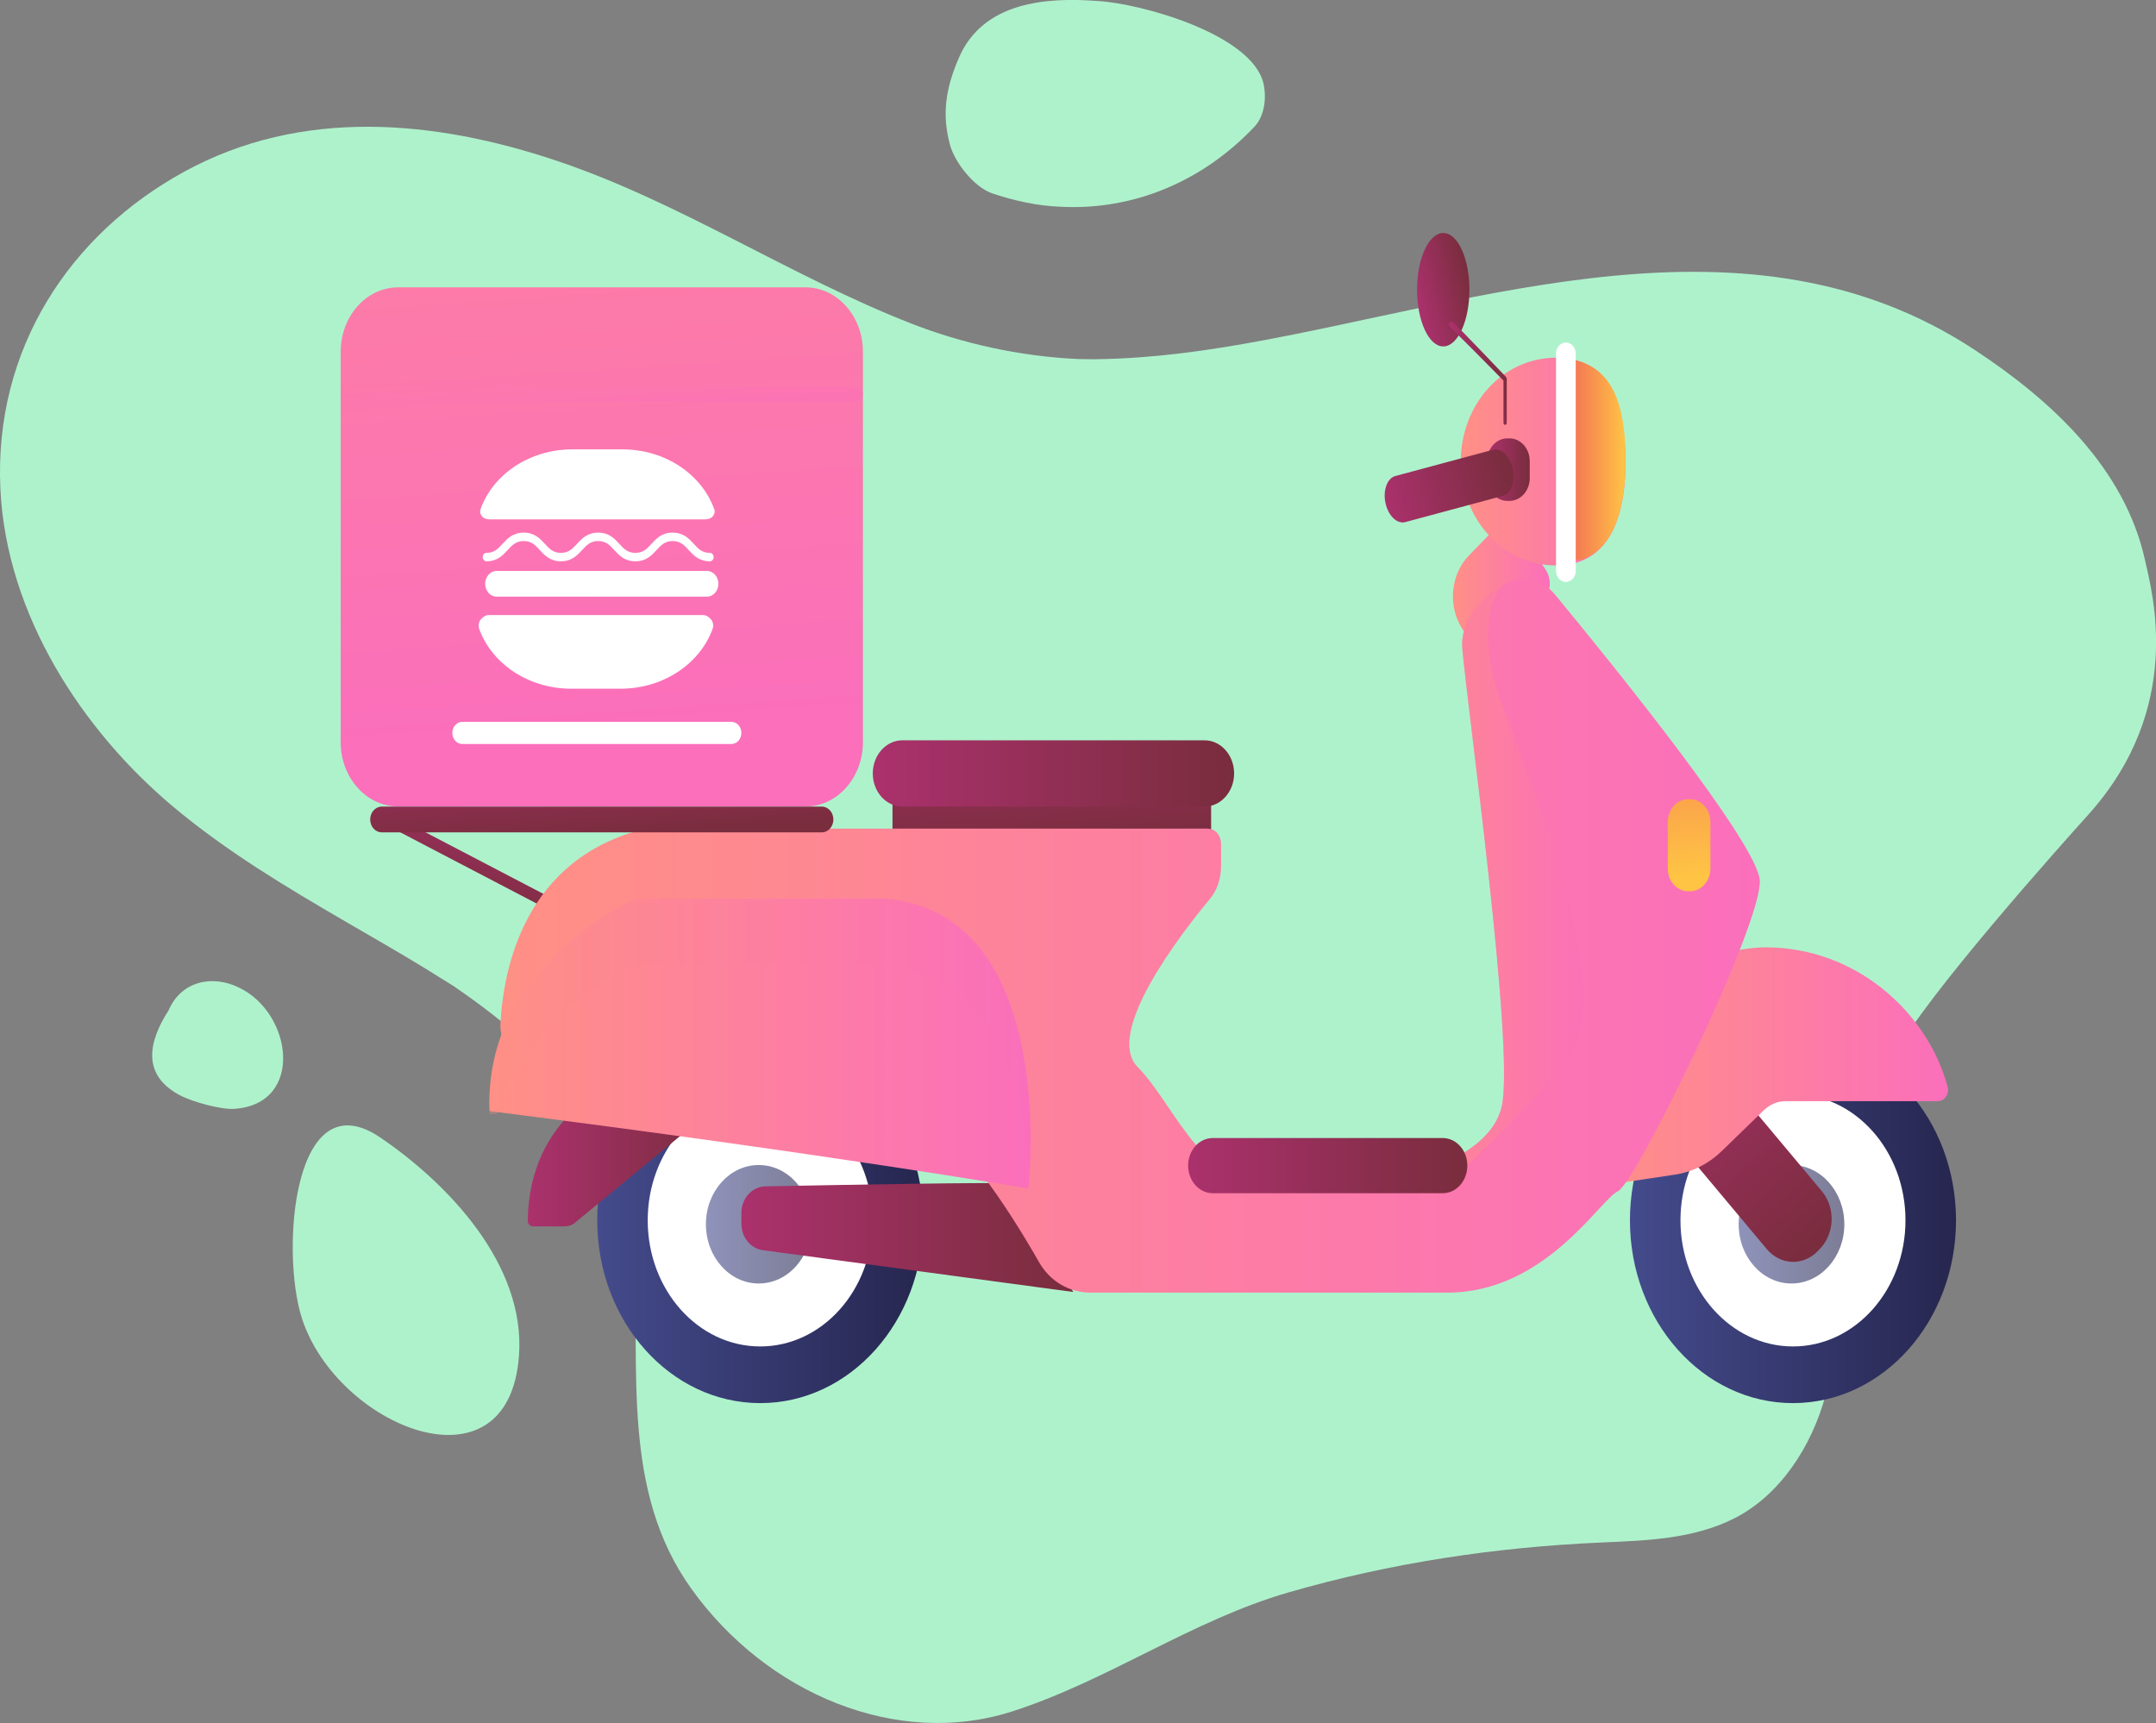 <?xml version="1.0" encoding="UTF-8"?>
<svg id="_Слой_2" data-name="Слой 2" xmlns="http://www.w3.org/2000/svg" xmlns:xlink="http://www.w3.org/1999/xlink" viewBox="0 0 393.81 314.74">
  <rect x="0" y="0" width="393.81" height="314.74" fill="#808080" stroke="none"/>
  <defs>
    <style>
      .cls-1 {
        fill: #fff;
      }

      .cls-2 {
        fill: url(#_Безымянный_градиент_79);
      }

      .cls-3 {
        fill: url(#_Безымянный_градиент_79-9);
      }

      .cls-4 {
        fill: url(#_Безымянный_градиент_63);
      }

      .cls-5 {
        fill: url(#_Безымянный_градиент_79-6);
      }

      .cls-6 {
        fill: url(#_Безымянный_градиент_73-5);
      }

      .cls-6, .cls-7 {
        opacity: .5;
      }

      .cls-6, .cls-7, .cls-8, .cls-9, .cls-10 {
        isolation: isolate;
      }

      .cls-11 {
        fill: url(#_Безымянный_градиент_79-12);
      }

      .cls-12 {
        fill: url(#_Безымянный_градиент_73-4);
      }

      .cls-13 {
        fill: url(#_Безымянный_градиент_73-2);
      }

      .cls-14 {
        fill: url(#_Безымянный_градиент_79-2);
      }

      .cls-15 {
        fill: #aef2cc;
      }

      .cls-16 {
        fill: url(#_Безымянный_градиент_63-3);
      }

      .cls-17 {
        fill: url(#_Безымянный_градиент_79-10);
      }

      .cls-7 {
        fill: url(#_Безымянный_градиент_73-9);
      }

      .cls-18 {
        fill: url(#_Безымянный_градиент_79-5);
      }

      .cls-8 {
        fill: url(#_Безымянный_градиент_73-7);
        opacity: .3;
      }

      .cls-19 {
        fill: url(#_Безымянный_градиент_73-8);
      }

      .cls-20 {
        fill: url(#_Безымянный_градиент_79-8);
      }

      .cls-21 {
        fill: url(#_Безымянный_градиент_79-11);
      }

      .cls-22 {
        fill: url(#_Безымянный_градиент_75);
      }

      .cls-23 {
        fill: url(#_Безымянный_градиент_79-7);
      }

      .cls-9 {
        fill: url(#_Безымянный_градиент_63-2);
      }

      .cls-9, .cls-10 {
        opacity: .6;
      }

      .cls-24 {
        fill: url(#_Безымянный_градиент_73-6);
      }

      .cls-25 {
        fill: url(#_Безымянный_градиент_73-3);
      }

      .cls-26 {
        fill: url(#_Безымянный_градиент_73);
      }

      .cls-27 {
        fill: url(#_Безымянный_градиент_79-3);
      }

      .cls-28 {
        fill: url(#_Безымянный_градиент_75-2);
      }

      .cls-10 {
        fill: url(#_Безымянный_градиент_63-4);
      }

      .cls-29 {
        fill: url(#_Безымянный_градиент_79-4);
      }
    </style>
    <linearGradient id="_Безымянный_градиент_73" data-name="Безымянный градиент 73" x1="142.08" y1="687.91" x2="159.78" y2="687.91" gradientTransform="translate(123.31 794.88) scale(1 -1)" gradientUnits="userSpaceOnUse">
      <stop offset="0" stop-color="#ff9085"/>
      <stop offset="1" stop-color="#fb6fbb"/>
    </linearGradient>
    <linearGradient id="_Безымянный_градиент_73-2" data-name="Безымянный градиент 73" x1="143.53" y1="710.56" x2="173.61" y2="710.56" xlink:href="#_Безымянный_градиент_73"/>
    <linearGradient id="_Безымянный_градиент_63" data-name="Безымянный градиент 63" x1="-14.22" y1="571.97" x2="45.35" y2="571.97" gradientTransform="translate(123.31 794.88) scale(1 -1)" gradientUnits="userSpaceOnUse">
      <stop offset="0" stop-color="#444b8c"/>
      <stop offset="1" stop-color="#26264f"/>
    </linearGradient>
    <linearGradient id="_Безымянный_градиент_63-2" data-name="Безымянный градиент 63" x1="5.63" y1="571.25" x2="24.94" y2="571.25" xlink:href="#_Безымянный_градиент_63"/>
    <linearGradient id="_Безымянный_градиент_79" data-name="Безымянный градиент 79" x1="136.81" y1="1289.28" x2="137.58" y2="1277.8" gradientTransform="translate(-986 2146.8) rotate(24.97) scale(1 -1.76)" gradientUnits="userSpaceOnUse">
      <stop offset="0" stop-color="#ab316d"/>
      <stop offset="1" stop-color="#792d3d"/>
    </linearGradient>
    <linearGradient id="_Безымянный_градиент_79-2" data-name="Безымянный градиент 79" x1="67.09" y1="670.14" x2="69.11" y2="639.73" gradientTransform="translate(123.31 794.88) scale(1 -1)" xlink:href="#_Безымянный_градиент_79"/>
    <linearGradient id="_Безымянный_градиент_79-3" data-name="Безымянный градиент 79" x1="36.11" y1="653.6" x2="102.11" y2="653.6" gradientTransform="translate(123.31 794.88) scale(1 -1)" xlink:href="#_Безымянный_градиент_79"/>
    <linearGradient id="_Безымянный_градиент_79-4" data-name="Безымянный градиент 79" x1="-26.91" y1="583.89" x2="8.02" y2="583.89" gradientTransform="translate(123.31 794.88) scale(1 -1)" xlink:href="#_Безымянный_градиент_79"/>
    <linearGradient id="_Безымянный_градиент_79-5" data-name="Безымянный градиент 79" x1="12.11" y1="568.82" x2="72.73" y2="568.82" gradientTransform="translate(123.31 794.88) scale(1 -1)" xlink:href="#_Безымянный_градиент_79"/>
    <linearGradient id="_Безымянный_градиент_63-3" data-name="Безымянный градиент 63" x1="174.41" x2="233.98" xlink:href="#_Безымянный_градиент_63"/>
    <linearGradient id="_Безымянный_градиент_63-4" data-name="Безымянный градиент 63" x1="194.27" y1="571.25" x2="213.57" y2="571.25" xlink:href="#_Безымянный_градиент_63"/>
    <linearGradient id="_Безымянный_градиент_79-6" data-name="Безымянный градиент 79" x1="294.25" y1="1590.95" x2="347.73" y2="1590.95" gradientTransform="translate(-1064.55 1062.57) rotate(46.81) scale(1 -1)" xlink:href="#_Безымянный_градиент_79"/>
    <linearGradient id="_Безымянный_градиент_73-3" data-name="Безымянный градиент 73" x1="168.16" y1="599.99" x2="232.51" y2="599.99" xlink:href="#_Безымянный_градиент_73"/>
    <linearGradient id="_Безымянный_градиент_73-4" data-name="Безымянный градиент 73" x1="-31.92" y1="623.91" x2="198.13" y2="623.91" xlink:href="#_Безымянный_градиент_73"/>
    <linearGradient id="_Безымянный_градиент_73-5" data-name="Безымянный градиент 73" x1="142.24" y1="634.21" x2="165.75" y2="634.21" xlink:href="#_Безымянный_градиент_73"/>
    <linearGradient id="_Безымянный_градиент_79-7" data-name="Безымянный градиент 79" x1="93.71" y1="581.96" x2="144.71" y2="581.96" gradientTransform="translate(123.31 794.88) scale(1 -1)" xlink:href="#_Безымянный_градиент_79"/>
    <linearGradient id="_Безымянный_градиент_73-6" data-name="Безымянный градиент 73" x1="-33.93" y1="604.25" x2="64.93" y2="604.25" xlink:href="#_Безымянный_градиент_73"/>
    <linearGradient id="_Безымянный_градиент_73-7" data-name="Безымянный градиент 73" x1="-33.93" y1="604.99" x2="64.93" y2="604.99" xlink:href="#_Безымянный_градиент_73"/>
    <linearGradient id="_Безымянный_градиент_73-8" data-name="Безымянный градиент 73" x1="-26.33" y1="890.07" x2="-11.16" y2="661.46" xlink:href="#_Безымянный_градиент_73"/>
    <linearGradient id="_Безымянный_градиент_79-8" data-name="Безымянный градиент 79" x1="-14.69" y1="664.84" x2="-13.16" y2="641.82" gradientTransform="translate(123.31 794.88) scale(1 -1)" xlink:href="#_Безымянный_градиент_79"/>
    <linearGradient id="_Безымянный_градиент_73-9" data-name="Безымянный градиент 73" x1="-14.54" y1="740.21" x2="-13.19" y2="719.91" xlink:href="#_Безымянный_градиент_73"/>
    <linearGradient id="_Безымянный_градиент_75" data-name="Безымянный градиент 75" x1="183.03" y1="673.43" x2="185.59" y2="634.83" gradientTransform="translate(123.31 794.88) scale(1 -1)" gradientUnits="userSpaceOnUse">
      <stop offset="0" stop-color="#f36f56"/>
      <stop offset="1" stop-color="#ffc444"/>
    </linearGradient>
    <linearGradient id="_Безымянный_градиент_75-2" data-name="Безымянный градиент 75" x1="163.31" y1="710.94" x2="173.62" y2="710.94" xlink:href="#_Безымянный_градиент_75"/>
    <linearGradient id="_Безымянный_градиент_79-9" data-name="Безымянный градиент 79" x1="148.31" y1="709.09" x2="156.11" y2="709.09" gradientTransform="translate(123.31 794.88) scale(1 -1)" xlink:href="#_Безымянный_градиент_79"/>
    <linearGradient id="_Безымянный_градиент_79-10" data-name="Безымянный градиент 79" x1="294.24" y1="448.43" x2="327.55" y2="448.43" gradientTransform="translate(151.13 577.2) rotate(-13.5) scale(.72 -1)" xlink:href="#_Безымянный_градиент_79"/>
    <linearGradient id="_Безымянный_градиент_79-11" data-name="Безымянный градиент 79" x1="135.21" y1="740.74" x2="145.4" y2="743.19" gradientTransform="translate(123.31 794.88) scale(1 -1)" xlink:href="#_Безымянный_градиент_79"/>
    <linearGradient id="_Безымянный_градиент_79-12" data-name="Безымянный градиент 79" x1="143.65" y1="725.98" x2="151.4" y2="727.84" gradientTransform="translate(123.31 794.88) scale(1 -1)" xlink:href="#_Безымянный_градиент_79"/>
  </defs>
  <g id="_Слой_4" data-name="Слой 4">
    <g>
      <path class="cls-15" d="m.07,89.28c1.08,23.07,15.04,44.22,31.53,58.05,9.73,8.16,20.62,14.68,31.46,20.98,4.9,2.85,9.83,5.66,14.68,8.63,1.45.89,2.89,1.8,4.33,2.7.29.18.54.34.76.47.09.06.21.15.39.27,2.34,1.61,4.64,3.28,6.88,5.03,3.93,3.07,7.7,6.39,11.2,10.02.45.47.89.94,1.33,1.42-.06-.02,1.76,2.08,1.83,2.16,1.75,2.23,3.39,4.55,4.88,6.98.49.81.95,1.64,1.43,2.45.22.37.38.62.5.82.08.22.18.49.34.87.9,2.22,1.79,4.4,2.48,6.71.05.17.66,2.83.7,2.8.09.54.19,1.08.27,1.62.4,2.67.63,5.37.77,8.07,1.07,20.86-2.38,42.9,10.38,60.78,13.83,19.38,37.68,29.2,58.56,22.54,17.46-5.57,32.92-16.67,50.57-21.77,18.69-5.41,37.9-8.28,57.21-9.12,8.14-.36,16.72-.61,24.23-4.41,8.35-4.23,14.09-13.07,16.64-22.37,2.78-10.1,2.48-20.86,3.56-31.23,1.15-10.98,4.3-21.64,9.28-31.34,5.27-10.25,30.85-38.79,35.14-43.55,17.67-19.62,11.72-40.6,10.39-46.59-3.71-16.75-17.03-29.11-31.17-38.41-41.09-26.99-90.11-8.62-133.66-1.01-5,.87-10.03,1.61-15.07,2.1-2.51.24-5.02.43-7.53.54-1.5.07-3.01.11-4.52.13-.28,0-2.55-.04-2.89-.04-10.8-.48-21.33-2.9-30.47-6.47-22.12-8.64-42.28-22.19-64.81-29.75-22.26-7.47-46.59-9.75-68.04,2.01C12.81,42.77-1.13,63.71.07,89.28Z"/>
      <path class="cls-15" d="m55.14,240.79c6.36,19.77,37.8,32.79,39.66,6.8,1.19-16.57-12.91-31.35-25.3-39.78-15.97-10.87-18.29,20.77-14.36,32.98Z"/>
      <path class="cls-15" d="m33.25,200.26c2.13,1.05,7.14,2.45,9.52,2.29,12.88-.85,10.68-17.51.88-22.15-4.78-2.38-10.55-1.25-12.86,4.17-3.46,5.37-5.33,11.84,2.46,15.69Z"/>
      <path class="cls-15" d="m173.51,26.41c.89,3.32,4.46,7.79,7.71,8.91,4.09,1.36,8.17,2.27,12.4,2.44,13.04.72,25.79-4.35,35.5-14.6,1.88-1.98,2.24-5.3,1.67-7.88-2.08-9.04-22.49-14.69-30.36-15.1-9.15-.69-20.83.07-25.28,10.37-2.43,5.63-3.13,10.29-1.64,15.86Z"/>
    </g>
    <g>
      <g>
        <path class="cls-26" d="m282.24,103.9l-6.95-9.6-6.96,7.14c-3.37,3.46-3.92,9.19-1.27,13.37l3.08,4.85,10.66-4.95,2.07-6.73c.43-1.39.19-2.93-.64-4.07Z"/>
        <path class="cls-13" d="m296.92,84.32c0,8.55-2.1,15.78-8.08,18.15-1.35.54-2.89.82-4.66.82-9.58,0-17.35-8.5-17.35-18.97s7.55-18.74,16.95-18.97c.13,0,.26,0,.4,0,9.58,0,12.74,8.49,12.74,18.97Z"/>
        <g>
          <ellipse class="cls-4" cx="138.87" cy="222.91" rx="29.78" ry="33.39"/>
          <ellipse class="cls-1" cx="138.86" cy="222.91" rx="20.55" ry="23.04"/>
        </g>
        <ellipse class="cls-9" cx="138.59" cy="223.63" rx="9.65" ry="10.82"/>
        <path class="cls-2" d="m109.55,169.86c-.23.55-.63.87-.91.73l-36.5-19.06c-.28-.14-.32-.7-.09-1.25h0c.23-.55.63-.87.91-.73l36.5,19.06c.28.14.32.7.09,1.25h0Z"/>
        <g>
          <rect class="cls-14" x="163.02" y="145.99" width="58.2" height="9.42"/>
          <path class="cls-27" d="m225.42,141.28c0,3.34-2.42,6.05-5.4,6.05h-55.2c-2.98,0-5.4-2.71-5.4-6.05h0c0-3.34,2.42-6.05,5.4-6.05h55.2c2.98,0,5.4,2.71,5.4,6.05h0Z"/>
        </g>
        <path class="cls-29" d="m112.26,197.96s-15.6,5.56-15.86,25.02c0,.31.1.54.3.76.19.22.46.28.74.28h5.63c.69,0,1.36-.18,1.91-.64l26.36-21.73-19.07-3.69Z"/>
        <path class="cls-18" d="m185.19,216.21c-2-.34-33.79.27-45.45.5-2.36.05-4.32,2.21-4.32,4.85v1.98c0,2.46,1.71,4.53,3.88,4.82l56.73,7.64-10.84-19.8Z"/>
        <g>
          <ellipse class="cls-16" cx="327.5" cy="222.91" rx="29.78" ry="33.39"/>
          <ellipse class="cls-1" cx="327.5" cy="222.91" rx="20.55" ry="23.04"/>
        </g>
        <ellipse class="cls-10" cx="327.23" cy="223.63" rx="9.65" ry="10.82"/>
        <path class="cls-5" d="m332.07,228.49c-2.67,2.8-6.85,2.66-9.36-.33l-25.29-30.21c-2.5-2.99-2.37-7.68.3-10.49l.4-.42c2.67-2.8,6.85-2.66,9.36.33l25.29,30.21c2.5,2.99,2.37,7.68-.3,10.49l-.4.42Z"/>
        <path class="cls-25" d="m355.73,198.45c-3.72-13.68-16.84-25.4-33.19-25.4-17.47,0-29.42,19.44-29.42,19.44l-1.65,24.24,14.51-2.17c3.13-.47,6.06-1.94,8.46-4.25l7.72-7.49c1.08-1.04,2.45-1.67,3.88-1.67h27.84c.62,0,1.2-.27,1.56-.82.37-.56.48-1.21.3-1.87Z"/>
        <path class="cls-12" d="m321.44,160.92c.28,8.19-22.61,55.15-25.92,56.69s-13.24,18.51-31.16,18.51h-65.15c-3.82,0-7.39-1.99-9.44-5.6-5.22-9.15-15.85-26.01-23.86-27.81-9.22-2.07-55.05-7.76-69.84-9.58-2.77-.35-4.82-2.93-4.66-6.05.5-9.97,4.31-30.33,26.52-35.72h102.57c1.53,0,2.54,1.21,2.54,2.92v3.81c0,2.26-.65,4.44-2.03,6.1-5.51,6.62-19.26,24.51-13.24,30.68,7.45,7.62,11.61,22.77,28.16,22.77,10.4,0,21.9-1.95,29.62-6.02,4.57-2.4,7.82-5.53,8.74-9.44,2.48-10.51-6.34-73.5-7.17-83.59-.46-5.6,3.66-9.42,7.42-11.71,0,0,0,0,0,0,3.17-1.93,7.08-1.2,9.52,1.76,10.07,12.19,37.16,45.6,37.39,52.28Z"/>
        <path class="cls-6" d="m285.4,194.89c-10.67,12.15-19.12,19.56-19.12,19.56l-.73-2.81c4.57-2.4,7.81-5.53,8.73-9.44,2.48-10.51-6.34-73.5-7.17-83.59-.46-5.6,3.66-9.42,7.42-11.71-.24.24-5.95,6.09,0,22.23,6.09,16.49,21.53,53.61,10.87,65.76Z"/>
        <path class="cls-23" d="m268.02,212.92c0,2.79-2.01,5.04-4.5,5.04h-42c-2.49,0-4.5-2.26-4.5-5.04h0c0-2.79,2.01-5.04,4.5-5.04h42c2.49,0,4.5,2.26,4.5,5.04h0Z"/>
        <path class="cls-24" d="m187.83,217.1s5.79-50.26-26.09-52.95h-45.48s-27.95,11.6-26.84,38.81c61.78,7.83,98.41,14.14,98.41,14.14Z"/>
        <path class="cls-8" d="m90.79,203.47c5.53-19,25.47-27.21,25.47-27.21h45.48c20.52,2.02,25.43,23.63,26.32,38.69.65-10.81.85-48.11-26.32-50.13h-45.48s-27.95,11.51-26.84,38.71c.46.06.92-.12,1.38-.07Z"/>
        <path class="cls-19" d="m157.62,64.25c0-6.5-4.7-11.76-10.49-11.76h-74.41c-5.8,0-10.49,5.27-10.49,11.76v71.31c0,6.5,4.7,11.76,10.49,11.76h74.41c5.8,0,10.49-5.27,10.49-11.76v-71.31h0Z"/>
        <path class="cls-20" d="m152.22,149.69c0,1.3-.94,2.35-2.1,2.35h-80.4c-1.16,0-2.1-1.05-2.1-2.35h0c0-1.3.94-2.35,2.1-2.35h80.4c1.16,0,2.1,1.05,2.1,2.35h0Z"/>
        <path class="cls-7" d="m157.62,72c0,.74-.54,1.35-1.2,1.35H63.42c-.66,0-1.2-.6-1.2-1.35h0c0-.74.54-1.35,1.2-1.35h93c.66,0,1.2.6,1.2,1.35h0Z"/>
        <path class="cls-22" d="m312.42,158.63c0,2.31-1.67,4.17-3.72,4.17h-.35c-2.06,0-3.72-1.87-3.72-4.17v-8.47c0-2.31,1.67-4.17,3.72-4.17h.35c2.06,0,3.72,1.87,3.72,4.17v8.47Z"/>
        <path class="cls-28" d="m286.62,65.54v36.72c.6.13,1.25,0,1.92,0h.29c5.98-2.02,8.09-9.5,8.09-18.05,0-9.54-1.91-17.34-10.31-18.67Z"/>
        <path class="cls-1" d="m287.82,104.28c0,1.11-.81,2.02-1.8,2.02h0c-.99,0-1.8-.9-1.8-2.02v-39.69c0-1.11.81-2.02,1.8-2.02h0c.99,0,1.8.9,1.8,2.02v39.69Z"/>
        <g>
          <path class="cls-3" d="m279.42,87.33c0,2.31-1.67,4.17-3.72,4.17h-.35c-2.06,0-3.72-1.87-3.72-4.17v-3.09c0-2.31,1.67-4.17,3.72-4.17h.35c2.06,0,3.72,1.87,3.72,4.17v3.09Z"/>
          <path class="cls-17" d="m276.3,85.64c.5,2.32-.31,4.54-1.81,4.94l-17.81,4.79c-1.5.4-3.11-1.16-3.61-3.48h0c-.5-2.32.31-4.54,1.81-4.94l17.81-4.79c1.5-.4,3.11,1.16,3.61,3.48h0Z"/>
        </g>
        <g>
          <ellipse class="cls-21" cx="263.62" cy="52.92" rx="4.78" ry="10.36"/>
          <path class="cls-11" d="m274.92,77.6c-.3,0-.3-.28-.3-.62v-7.46c-1.2-1.26-8.46-8.56-9.67-9.69-.23-.22-.42-.61-.22-.87.2-.26.47-.3.7-.08,1.34,1.25,9.27,9.56,9.6,9.92.11.12.19.28.19.45v7.73c0,.34,0,.62-.3.62Z"/>
        </g>
      </g>
      <g>
        <g>
          <path class="cls-1" d="m87.51,114.83c2.28,6.34,8.93,10.97,16.79,10.97h9.09c7.86,0,14.51-4.64,16.79-10.97.18-.49.08-1.21-.26-1.63s-.88-.85-1.46-.85h-39.22c-.58,0-1.12.43-1.46.85-.34.42-.44,1.14-.26,1.63Z"/>
          <path class="cls-1" d="m87.78,92.99c2.28-6.34,8.93-10.91,16.79-10.91h9.09c7.86,0,14.51,4.57,16.79,10.91.18.49.08.91-.26,1.33s-.88.55-1.46.55h-39.22c-.58,0-1.12-.13-1.46-.55-.34-.42-.44-.84-.26-1.33Z"/>
          <path class="cls-1" d="m131.22,106.64c0,1.3-.94,2.35-2.1,2.35h-38.4c-1.16,0-2.1-1.05-2.1-2.35h0c0-1.3.94-2.35,2.1-2.35h38.4c1.16,0,2.1,1.05,2.1,2.35h0Z"/>
          <path class="cls-1" d="m95.66,97.29c1.98,0,2.99,1.1,3.88,2.07.8.88,1.5,1.63,2.92,1.63s2.11-.76,2.92-1.63c.89-.97,1.9-2.07,3.88-2.07s2.99,1.1,3.88,2.07c.8.88,1.5,1.63,2.92,1.63s2.11-.76,2.92-1.63c.89-.97,1.9-2.07,3.88-2.07s2.99,1.1,3.88,2.07c.8.88,1.5,1.63,2.92,1.63.38,0,.69.35.69.77s-.31.77-.69.77c-1.98,0-2.99-1.1-3.88-2.07-.8-.88-1.5-1.63-2.92-1.63s-2.11.76-2.92,1.63c-.89.97-1.9,2.07-3.88,2.07s-2.99-1.1-3.88-2.07c-.8-.88-1.5-1.63-2.92-1.63s-2.11.76-2.92,1.63c-.89.97-1.9,2.07-3.88,2.07s-2.99-1.1-3.88-2.07c-.8-.88-1.5-1.63-2.92-1.63s-2.11.76-2.92,1.63c-.89.97-1.9,2.07-3.88,2.07-.38,0-.69-.35-.69-.77s.31-.77.69-.77c1.42,0,2.11-.76,2.92-1.63.89-.97,1.9-2.07,3.88-2.07Z"/>
        </g>
        <path class="cls-1" d="m135.42,133.88c0,1.11-.81,2.02-1.8,2.02h-49.2c-.99,0-1.8-.9-1.8-2.02h0c0-1.11.81-2.02,1.8-2.02h49.2c.99,0,1.8.9,1.8,2.02h0Z"/>
      </g>
    </g>
  </g>
</svg>